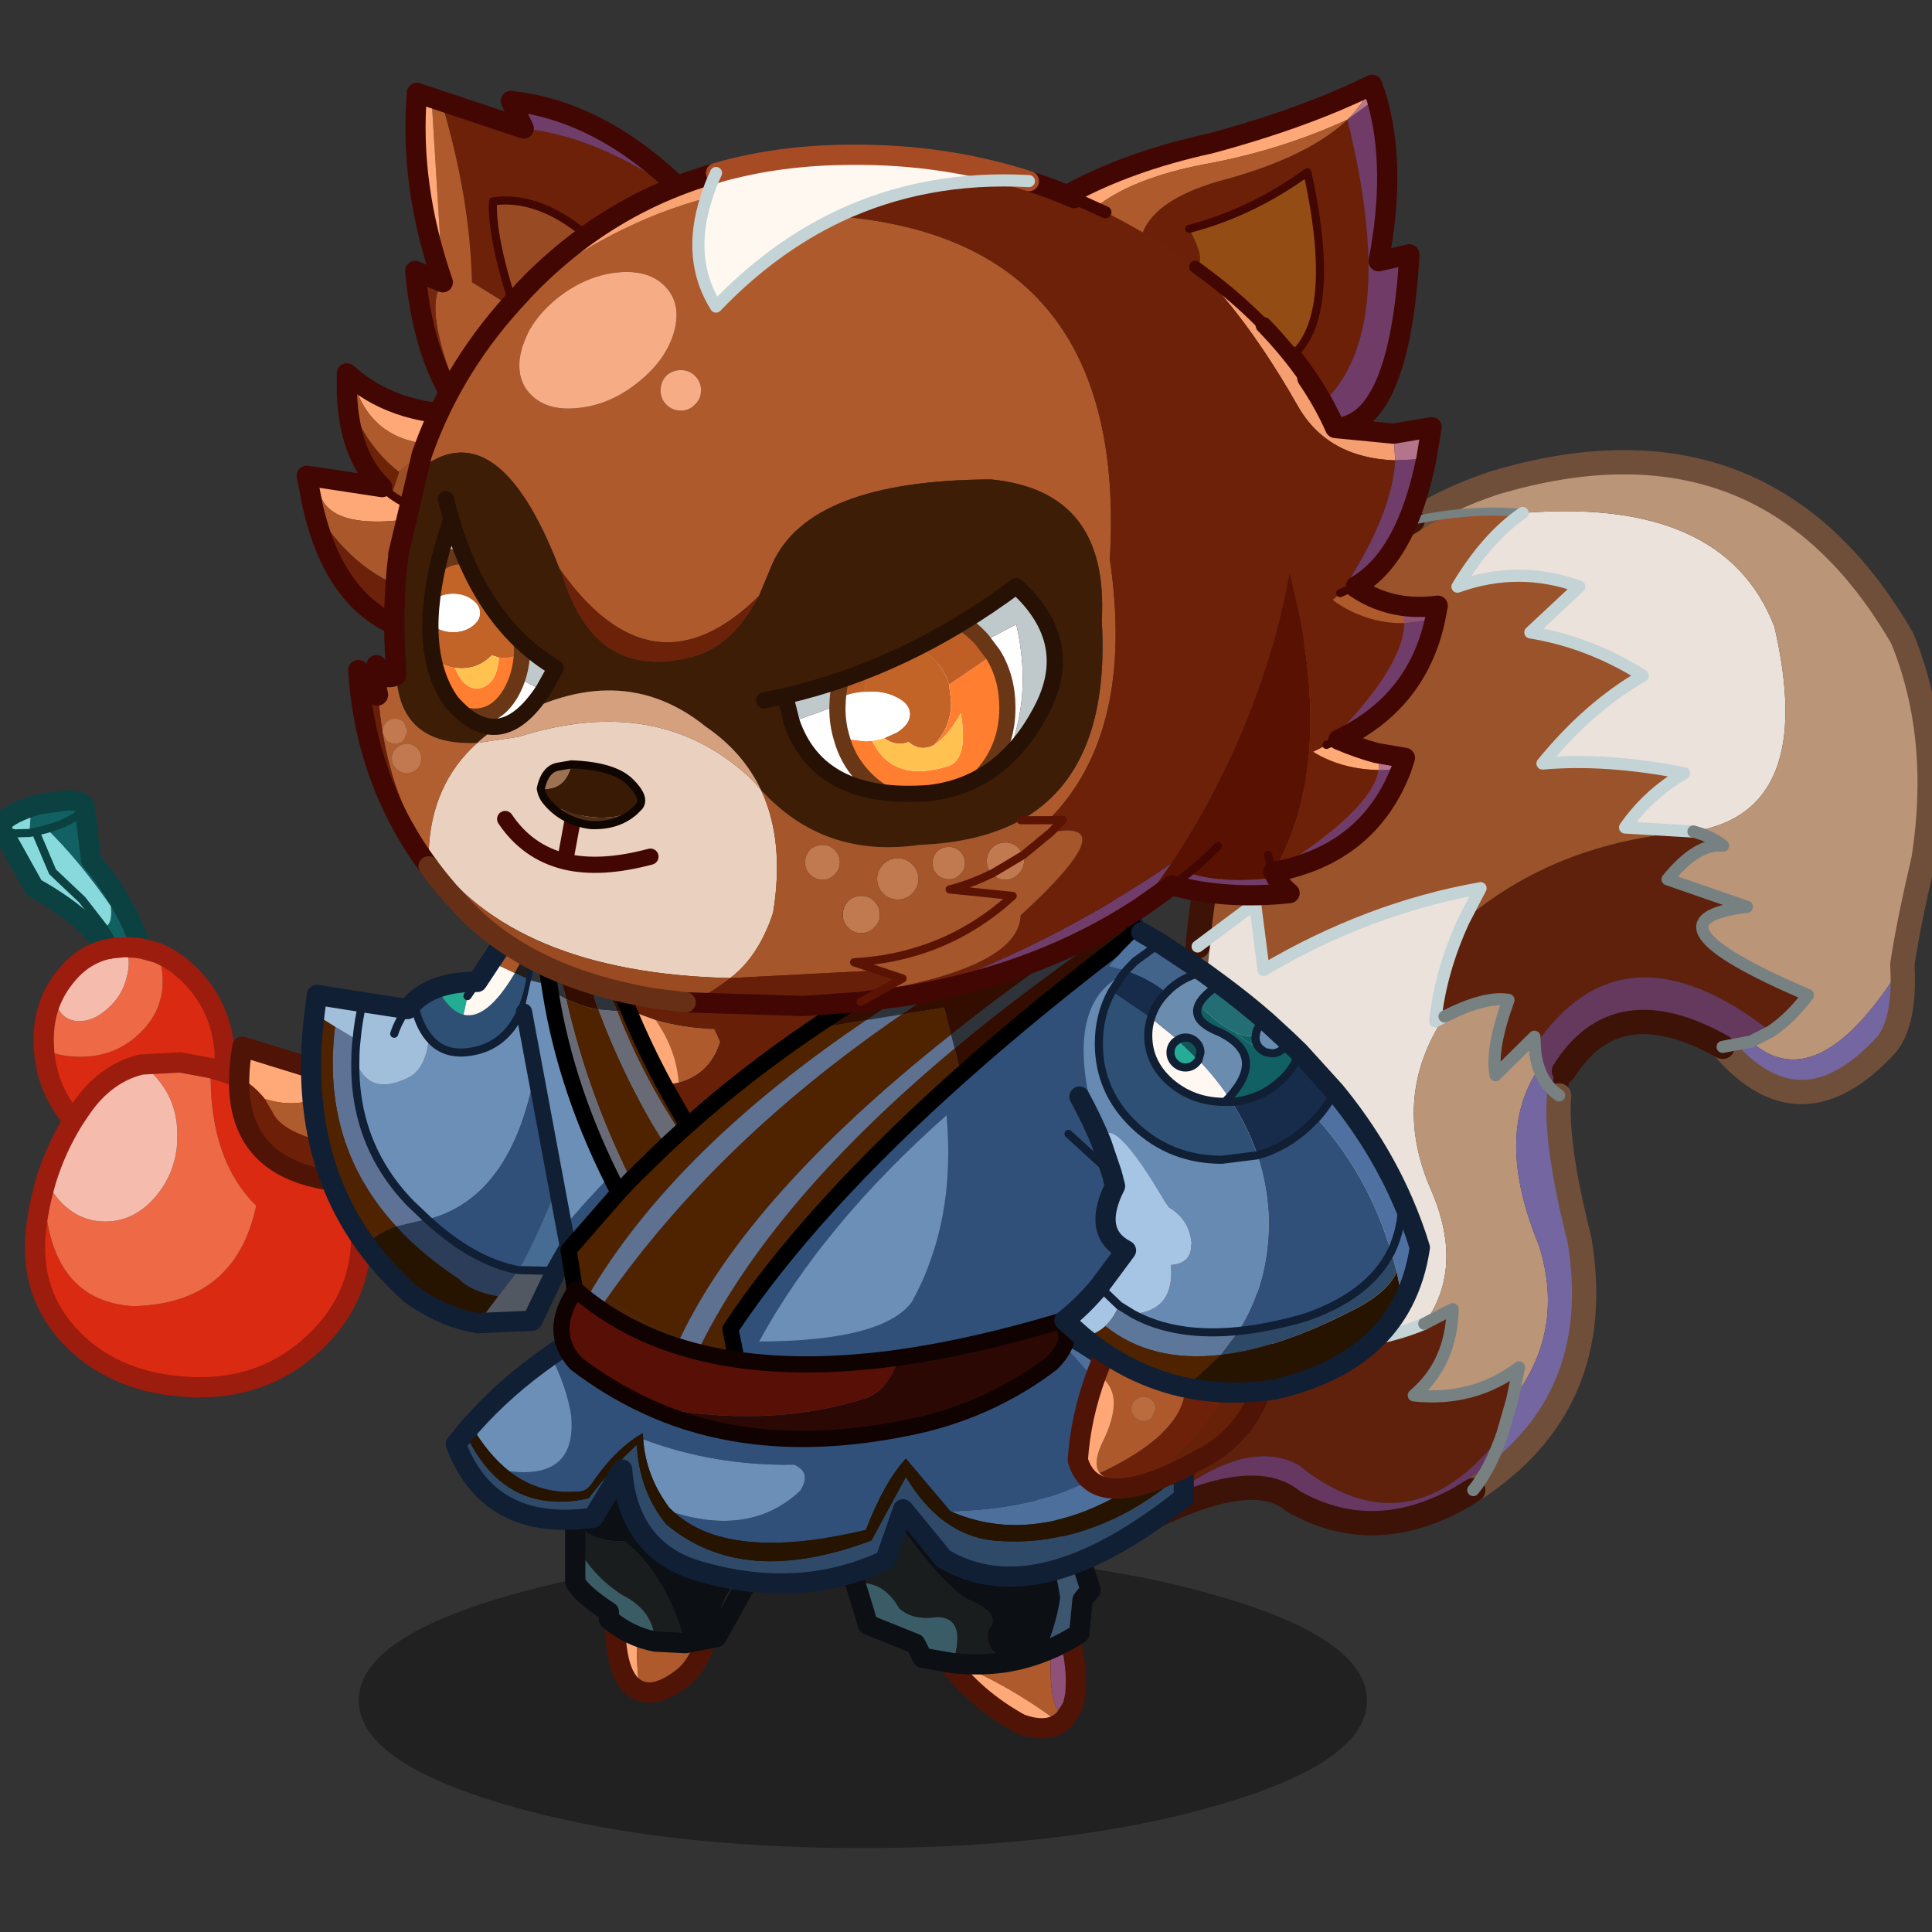 <svg xmlns:ffdec="https://www.free-decompiler.com/flash" xmlns:xlink="http://www.w3.org/1999/xlink" ffdec:objectType="frame" height="90" width="90" xmlns="http://www.w3.org/2000/svg"><rect width="100%" height="100%" fill="#333333" stroke="none"/><use ffdec:characterId="14" height="147" transform="matrix(.562 0 0 .562 -3.522 3.472)" width="181.1" xlink:href="#a"/><use ffdec:characterId="15" height="71.6" transform="scale(1.48 1.257)" width="60.8" xlink:href="#b"/><defs><g id="a" transform="translate(6.35 .85)"><use ffdec:characterId="1" height="36.45" transform="translate(29.65 121.7) scale(.671)" width="124.55" xlink:href="#c"/><use ffdec:characterId="2" height="134.3" transform="translate(81.373 30.293) scale(.671)" width="118.5" xlink:href="#d"/><use ffdec:characterId="3" height="75.05" transform="translate(-.89 58.46) scale(.671)" width="92.8" xlink:href="#e"/><use ffdec:characterId="4" height="54" transform="translate(61.998 100.835) scale(.671)" width="43.45" xlink:href="#f"/><use ffdec:characterId="5" height="46.75" transform="translate(46.76 102.736) scale(.671)" width="27.2" xlink:href="#g"/><use ffdec:characterId="6" height="45.9" transform="translate(36.86 94.253) scale(.671)" width="92.5" xlink:href="#h"/><use ffdec:characterId="7" height="68.1" transform="translate(42.679 67.229) scale(.671)" width="81.4" xlink:href="#i"/><use ffdec:characterId="8" height="71.25" transform="translate(87.31 69.41) scale(.671)" width="46.4" xlink:href="#j"/><use ffdec:characterId="9" height="116.4" transform="translate(24.51 -.84) scale(.671)" width="142.2" xlink:href="#k"/><use ffdec:characterId="10" height="33.95" transform="translate(35.576 35.995) scale(.671)" width="77.15" xlink:href="#l"/><clipPath id="m" transform="translate(34.2 34.35) scale(.671)"><path d="M46.7 27.5q14.6-5 27.75-12.05 2.05 9-1.2 16.45-3.95 3.75-9.55 4.4-13.65 1.05-17-8.8M3.5 6.2Q8 20.55 16 23.6 10.6 31.9 4.65 25 .15 18.6 3.5 6.2" fill="#fefefe" fill-rule="evenodd"/><path d="m46.7 27.5-.8-3.2q14.95-3.45 28.55-13.55 7.65 6.95 3 15.5-1.8 3.4-4.2 5.65 3.25-7.45 1.2-16.45Q61.3 22.5 46.7 27.5M3.5 6.2l1.15-3.75q3.8 12.95 12.9 18.4l-1.5 2.7-.05.05Q8 20.55 3.5 6.2" fill="#bfc9cb" fill-rule="evenodd"/></clipPath><g clip-path="url(#m)"><use ffdec:characterId="11" height="32.5" transform="translate(33.529 38.412) scale(.671)" width="75.35" xlink:href="#n"/></g><use ffdec:characterId="12" height="38.4" transform="translate(34.905 33.679) scale(.671)" width="79.15" xlink:href="#o"/></g><g id="d"><path d="M4.85 99.4q6.4-12.3 9-39.6l7.1-5.3L22 62.7q12.95-7.65 26.8-10.1l-2.1 4.05q-2.85 6.2-3.5 12.4l1.15-.6q-6.75 10.2-1.5 21.8 3.9 9.4-1 16.15-8.2 3.45-18.3 1.95l2.7-7.7-13.3 3.15 2.4-9-10.5 4.6M54 6.25q24.9-2 31.1 14.05 5.3 22.85-10 25.3h-.05l-8.4-.5q2.8-4.05 7.3-6.7-9.65-1.9-17.5-1.2 5.7-7 12.4-10.85Q62.3 22.2 54.95 21L61 15.35q-7.5-2.7-15.05 0 3.65-6.1 8.05-9.1" fill="#ebe2db" fill-rule="evenodd" transform="translate(12.7 1.5)"/><path d="m13.85 59.8.1-1.15q4-37.75 26.45-51.45 7.15-1.55 13.6-.95-4.4 3-8.05 9.1 7.55-2.7 15.05 0L54.95 21q7.35 1.2 13.9 5.35-6.7 3.85-12.4 10.85 7.85-.7 17.5 1.2-4.5 2.65-7.3 6.7l8.4.5q-16.9 1.25-28.35 11.05l2.1-4.05Q34.95 55.05 22 62.7l-1.05-8.2-7.1 5.3" fill="#9b532b" fill-rule="evenodd" transform="translate(12.7 1.5)"/><path d="m6.4 131.3-17.6-15.45Q2.65 103.65 4.85 99.4l10.5-4.6-2.4 9 13.3-3.15-2.7 7.7q10.1 1.5 18.3-1.95l3.5-1.8q-.15 6.7-4.8 10.65 7.35.8 13-3.45l-.85 4.05-1.2 4.15q-11.5 14.9-25.2 3.85-7.5-4.1-19.9 7.45m68.7-85.7q2.25.6 3.65 1.75-3.2-.35-6.85 4.15l9.8 3.4q-14 1.7 7.55 10.9-2.2 2.9-4.6 4.5-18.3-14.2-29.15 1.8l-.05-1.15-4.8 4.75q-.6-3.25 1.6-9.3-2.85-.5-7.9 2.05l-1.15.6q.65-6.2 3.5-12.4 11.45-9.8 28.35-11.05h.05" fill="#5f210c" fill-rule="evenodd" transform="translate(12.7 1.5)"/><path d="M40.4 7.2q4.65-2.85 10.05-4.65Q84-7.5 100.9 21.75q4.95 12.1 2.65 27.1-2 8.65-2.65 13.2-10.4 16.8-18.7 9.5l2.45-1.25q2.4-1.6 4.6-4.5-21.55-9.2-7.55-10.9l-9.8-3.4q3.65-4.5 6.85-4.15-1.4-1.15-3.65-1.75 15.3-2.45 10-25.3Q78.9 4.25 54 6.25q-6.45-.6-13.6.95m3.95 61.25q5.05-2.55 7.9-2.05-2.2 6.05-1.6 9.3l4.8-4.75.05 1.15q.05 1.5.5 2.75-5.6 8.3 0 21.85 3.35 10.55-3.3 19.15l.85-4.05q-5.65 4.25-13 3.45 4.65-3.95 4.8-10.65l-3.5 1.8q4.9-6.75 1-16.15-5.25-11.6 1.5-21.8" fill="#ba9578" fill-rule="evenodd" transform="translate(12.7 1.5)"/><path d="M100.9 62.05q.4 6.75-1.85 9.75-10.65 11.75-20.35.4l3.5-.65q8.3 7.3 18.7-9.5M58.5 78.2Q58 84.05 61 95.95q3.45 20.3-13.1 31 2.05-2.5 3.6-6.95l1.2-4.15q6.65-8.6 3.3-19.15-5.6-13.55 0-21.85.75 2.15 2.5 3.35" fill="#7466a1" fill-rule="evenodd" transform="translate(12.7 1.5)"/><path d="M78.7 72.2q-13.1-7.4-19.6 3-.45 1.2-.6 3-1.75-1.2-2.5-3.35-.45-1.25-.5-2.75 10.85-16 29.15-1.8l-2.45 1.25-3.5.65" fill="#65395d" fill-rule="evenodd" transform="translate(12.7 1.5)"/><path d="m47.9 126.95-1.65 1q-10.8 6-20.65.35-5.15-4.4-19.2 3 12.4-11.55 19.9-7.45Q40 134.9 51.5 120q-1.55 4.45-3.6 6.95" fill="#663761" fill-rule="evenodd" transform="translate(12.7 1.5)"/><path d="M71.8 76.7q-.45 1.2-.6 3" fill="none" stroke="#3d1207" stroke-linecap="round" stroke-linejoin="round" stroke-width="2"/><path d="M53.1 8.7q4.65-2.85 10.05-4.65Q96.7-6 113.6 23.25q4.95 12.1 2.65 27.1-2 8.65-2.65 13.2.4 6.75-1.85 9.75-10.65 11.75-20.35.4m-20.2 6q-.5 5.85 2.5 17.75 3.45 20.3-13.1 31M17.55 100.9q6.4-12.3 9-39.6" fill="none" stroke="#704f3a" stroke-linecap="round" stroke-linejoin="round" stroke-width="3"/><path d="M91.4 73.7q-13.1-7.4-19.6 3m-11.2 51.75-1.65 1q-10.8 6-20.65.35-5.15-4.4-19.2 3L1.5 117.35q13.85-12.2 16.05-16.45m9-39.6.1-1.15q4-37.75 26.45-51.45" fill="none" stroke="#3d1207" stroke-linecap="round" stroke-linejoin="round" stroke-width="3"/><path d="M40.4 7.2q7.15-1.55 13.6-.95" fill="none" stroke="#778182" stroke-linecap="round" stroke-linejoin="round" transform="translate(12.7 1.5)"/><path d="M66.7 7.75q-4.4 3-8.05 9.1 7.55-2.7 15.05 0l-6.05 5.65q7.35 1.2 13.9 5.35-6.7 3.85-12.4 10.85 7.85-.7 17.5 1.2-4.5 2.65-7.3 6.7l8.4.5h.05M26.55 61.3l7.1-5.3 1.05 8.2q12.95-7.65 26.8-10.1l-2.1 4.05q-2.85 6.2-3.5 12.4l1.15-.6m-39.5 30.95 10.5-4.6-2.4 9 13.3-3.15-2.7 7.7q10.1 1.5 18.3-1.95" fill="none" stroke="#c4d3d6" stroke-linecap="round" stroke-linejoin="round" stroke-width="1.5"/><path d="M87.8 47.1q2.25.6 3.65 1.75-3.2-.35-6.85 4.15l9.8 3.4q-14 1.7 7.55 10.9-2.2 2.9-4.6 4.5l-2.45 1.25-3.5.65m-34.35-3.75q5.05-2.55 7.9-2.05-2.2 6.05-1.6 9.3l4.8-4.75.05 1.15q.05 1.5.5 2.75.75 2.15 2.5 3.35m-16.65 28.2 3.5-1.8q-.15 6.7-4.8 10.65 7.35.8 13-3.45l-.85 4.05-1.2 4.15q-1.55 4.45-3.6 6.95" fill="none" stroke="#778182" stroke-linecap="round" stroke-linejoin="round" stroke-width="1.5"/></g><g id="e"><path d="M19.35 18.85q2.35.95 4.35 3.05 3.55 3.75 4 9.05v2.65q4.8 1.6 9.3 5 7 5.3 7.55 13.9.5 8.6-5.75 14.5t-15.3 5.5q-9.05-.4-14.5-5.85Q3.5 61.15 4.4 53q.3-2.65 1-5.15.35 13.9 10.9 14.65 12.7-.2 15.3-12.4-4.4-4.35-5.35-11.65-.35-2.5-.25-5.35l-3.75-.7-4.8.25q-4.5 1.05-7.55 5.55L9 39.55q-1.55-1.8-2.45-3.9-.95-2.2-1.15-4.7v-.15q2 .9 4.45.9 4.25 0 7.2-2.75 3-2.75 3-6.6 0-1.9-.7-3.5M27.7 33.6l-1.7-.5 1.7.5" fill="#da2a12" fill-rule="evenodd" transform="translate(1.25 1.25)"/><path d="m17.35 18.3 2 .55q.7 1.6.7 3.5 0 3.85-3 6.6-2.95 2.75-7.2 2.75-2.45 0-4.45-.9Q5.1 27 6.6 24q.1.95.5 1.7.85 1.6 2.65 1.6 1.8 0 3.55-1.6 1.75-1.55 2.3-3.8.6-2.15-.2-3.75h.1l1.4.1.45.05M5.4 47.85l.25-.9q.5 1.1 1.3 2.1 2.45 3 6 3t6.15-3q2.3-2.65 2.7-6.2l.05-1.05q.15-4.25-2.35-7.25-.95-1.2-2.05-1.9l4.8-.25 3.75.7q-.1 2.85.25 5.35.95 7.3 5.35 11.65Q29 62.3 16.3 62.5 5.75 61.75 5.4 47.85" fill="#ee6946" fill-rule="evenodd" transform="translate(1.25 1.25)"/><path d="M5.65 46.95q1.2-3.9 3.35-7.4l.9-1.35q3.05-4.5 7.55-5.55 1.1.7 2.05 1.9 2.5 3 2.35 7.25l-.05 1.05q-.4 3.55-2.7 6.2-2.6 3-6.15 3-3.55 0-6-3-.8-1-1.3-2.1M6.6 24q.55-1.1 1.35-2.1 2.25-2.9 5.5-3.55l.85-.1 1.1-.1q.8 1.6.2 3.75-.55 2.25-2.3 3.8-1.75 1.6-3.55 1.6-1.8 0-2.65-1.6-.4-.75-.5-1.7" fill="#f5bbad" fill-rule="evenodd" transform="translate(1.25 1.25)"/><path d="m3.8.8 1-.3L8.5 0q1.7.1 1.85.7l.05.1q0 .6-1.3 1.35-1.35.85-3.35 1.4l-.15.05-1.25.3-.75.15L3.8.8m9.65 17.55-2.6-2.8q.25-1.15-.75-3.25l2.6 3.35 1.6 2.6-1.6-2.6q1.2-.05.95-2.55l3.25 5.15-1.4-.1h-.1l-1.1.1-.85.1" fill="#116162" fill-rule="evenodd" transform="translate(1.25 1.25)"/><path d="m10.4.8.8 6.6q4.5 5.45 6.15 10.9l-.45-.05-3.25-5.15q-3.8-5.5-7.9-9.55 2-.55 3.35-1.4Q10.4 1.4 10.4.8" fill="#116064" fill-rule="evenodd" transform="translate(1.25 1.25)"/><path d="M10.85 15.55q-2.8-2.6-6.7-4.75l-3.9-7L0 3.45q-.15-.6 1.2-1.5Q2.3 1.3 3.8.8l-.2 3.25.75-.15 2.1 4.95 3.65 3.45-3.65-3.45-2.1-4.95 1.25-.3.15-.05q4.1 4.05 7.9 9.55.25 2.5-.95 2.55l-2.6-3.35q1 2.1.75 3.25M.25 3.8l1.55.3 1.8-.05-1.8.05-1.55-.3" fill="#88d9dc" fill-rule="evenodd" transform="translate(1.25 1.25)"/><path d="M10.1 12.3 6.45 8.85 4.35 3.9l-.75.15-1.8.05-1.55-.3M10.4.8q0 .6-1.3 1.35-1.35.85-3.35 1.4l-.15.05-1.25.3m8.35 11.75 1.6 2.6m-4.2-5.95 2.6 3.35" fill="none" stroke="#0c4141" stroke-linecap="round" stroke-linejoin="round" transform="translate(1.25 1.25)"/><path d="M12.1 16.8q-2.8-2.6-6.7-4.75l-3.9-7-.25-.35q-.15-.6 1.2-1.5 1.1-.65 2.6-1.15l1-.3 3.7-.5q1.7.1 1.85.7l.05.1.8 6.6q4.5 5.45 6.15 10.9m-3.9.05-2.6-2.8" fill="none" stroke="#0c4141" stroke-linecap="round" stroke-linejoin="round" stroke-width="2.5"/><path d="m18.6 19.55 2 .55q2.35.95 4.35 3.05 3.55 3.75 4 9.05v2.65q4.8 1.6 9.3 5 7 5.3 7.55 13.9.5 8.6-5.75 14.5t-15.3 5.5q-9.05-.4-14.5-5.85-5.5-5.5-4.6-13.65.3-2.65 1-5.15l.25-.9q1.2-3.9 3.35-7.4Q8.7 39 7.8 36.9q-.95-2.2-1.15-4.7v-.15q-.3-3.8 1.2-6.8.55-1.1 1.35-2.1 2.25-2.9 5.5-3.55l.85-.1 1.1-.1h.1l1.4.1.45.05m.1 14.35 4.8-.25 3.75.7 1.7.5m-18.7 5.95.9-1.35q3.05-4.5 7.55-5.55" fill="none" stroke="#9c1c0e" stroke-linecap="round" stroke-linejoin="round" stroke-width="2.5"/><path d="M29.5 34.2q.05-1.75.4-3.75l11.15 3.45.15 1.95q-4.05 2.5-8.55 1.05-1.2-1.55-3.15-2.7" fill="#ffa978" fill-rule="evenodd" transform="translate(1.25 1.25)"/><path d="M32.65 36.9q4.5 1.45 8.55-1.05l.35 6.7q-6.65-1.3-7.9-3.95l-1-1.7" fill="#ae5c2d" fill-rule="evenodd" transform="translate(1.25 1.25)"/><path d="M29.5 34.2q1.95 1.15 3.15 2.7l1 1.7q1.25 2.65 7.9 3.95l.25 4.55q-12.65-1.35-12.3-12.9" fill="#6d1f08" fill-rule="evenodd" transform="translate(1.25 1.25)"/><path d="m42.45 37.1-.15-1.95-11.15-3.45q-.35 2-.4 3.75-.35 11.55 12.3 12.9l-.25-4.55-.35-6.7z" fill="none" stroke="#4f1406" stroke-linecap="round" stroke-linejoin="round" stroke-width="2.5"/><path d="m71.25 14.05 1.75 1.4q-7.1 7.6-6.95 18.1-2.9 15.6-13.3 18.25l-.05-.05-2.05-1.95q-7.05-7.3-6.8-17.7 1.6 4.55 6.4 2.25 2.3-1 2.7-5Q55.1 32 59.3 30.8q4.85-1.5 6.15-8.6l5.8-8.15" fill="#6c8fb7" fill-rule="evenodd" transform="translate(1.25 1.25)"/><path d="m38.8 26.4.3-2.35 5.65.9 5.55.85.75-.85q.6 2.85 1.9 4.4-.4 4-2.7 5-4.8 2.3-6.4-2.25 0-1.25.15-2.5.2-2.25.75-4.65-.55 2.4-.75 4.65L41.35 28l-2.55-1.6m9.85 2.45q.6-1.8 1.65-3.05-1.05 1.25-1.65 3.05" fill="#a1bfdb" fill-rule="evenodd" transform="translate(1.25 1.25)"/><path d="m73 15.45 2.45.35 4.15-.2Q69.75 48.15 64 58.05q-5.5-1-11.25-6.25 10.4-2.65 13.3-18.25-.15-10.5 6.95-18.1" fill="#305079" fill-rule="evenodd" transform="translate(1.25 1.25)"/><path d="m79.6 15.6 10.7 4.35-21.65 38.2-4.65-.1q5.75-9.9 15.6-42.45" fill="#466c93" fill-rule="evenodd" transform="translate(1.25 1.25)"/><path d="m52.7 51.75.05.05Q58.5 57.05 64 58.05l-2.5 3.25q-3.4-.6-4.85-2.15-4.55-3-7.75-6.5l3.8-.9" fill="#2c3d59" fill-rule="evenodd" transform="translate(1.25 1.25)"/><path d="M43.85 32.1q-.25 10.4 6.8 17.7l2.05 1.95-3.8.9Q39.55 42.5 41.35 28L44 29.6q-.15 1.25-.15 2.5" fill="#5e7295" fill-rule="evenodd" transform="translate(1.25 1.25)"/><path d="M45.2 55q-8.5-11.65-6.4-28.6l2.55 1.6q-1.8 14.5 7.55 24.65-2.5.9-3.7 2.35" fill="#4f2300" fill-rule="evenodd" transform="translate(1.25 1.25)"/><path d="M59 64.6q-4.35-.7-8.4-3.65-3.1-2.8-5.4-5.95 1.2-1.45 3.7-2.35 3.2 3.5 7.75 6.5 1.45 1.55 4.85 2.15L59 64.6" fill="#261400" fill-rule="evenodd" transform="translate(1.25 1.25)"/><path d="M51.05 24.95q1.2-1.15 2.85-1.75 1.55 2.85 3.3 3.3 2.9.7 6.35-5.15l1.9.85q-1.3 7.1-6.15 8.6-4.2 1.2-6.35-1.45-1.3-1.55-1.9-4.4" fill="#2e5075" fill-rule="evenodd" transform="translate(1.25 1.25)"/><path d="m60.55 19.95 3 1.4Q60.1 27.2 57.2 26.5l.5-2.3 1.2-1.75 1.65-2.5" fill="#fff9f1" fill-rule="evenodd" transform="translate(1.25 1.25)"/><path d="M53.9 23.2q2.1-.8 5-.75l-1.2 1.75-.5 2.3q-1.75-.45-3.3-3.3" fill="#23ab93" fill-rule="evenodd" transform="translate(1.25 1.25)"/><path d="m60.55 19.95 3.7-5.5 1.2 3.35-1.9 3.55-3-1.4" fill="#a95728" fill-rule="evenodd" transform="translate(1.25 1.25)"/><path d="m63.55 21.35 1.9-3.55.35 1.1 5.45-4.85-5.8 8.15-1.9-.85m2.25-2.45-.35 3.3.35-3.3" fill="#211d1a" fill-rule="evenodd" transform="translate(1.25 1.25)"/><path d="M68.65 58.15 65.7 64.3l-6.7.3 2.5-3.3 2.5-3.25 4.65.1" fill="#515862" fill-rule="evenodd" transform="translate(1.25 1.25)"/><path d="m65.45 22.2.35-3.3m-.35 3.3q-1.3 7.1-6.15 8.6-4.2 1.2-6.35-1.45-1.3-1.55-1.9-4.4m-7.2 7.15q-.25 10.4 6.8 17.7l2.05 1.95.05.05Q58.5 57.05 64 58.05l4.65.1M57.7 24.2l1.2-1.75M44 29.6q-.15 1.25-.15 2.5m.9-7.15q-.55 2.4-.75 4.65m6.3-3.8q-1.05 1.25-1.65 3.05" fill="none" stroke="#101f34" stroke-linecap="round" stroke-linejoin="round" transform="translate(1.25 1.25)"/><path d="m66.7 19.05-1.2-3.35-3.7 5.5-1.65 2.5q-2.9-.05-5 .75-1.65.6-2.85 1.75l-.75.85L46 26.2l-5.65-.9-.3 2.35q-2.1 16.95 6.4 28.6 2.3 3.15 5.4 5.95 4.05 2.95 8.4 3.65l6.7-.3 2.95-6.15 21.65-38.2-10.7-4.35-4.15.2-2.45-.35-1.75-1.4-5.45 4.85-.35-1.1z" fill="none" stroke="#101f34" stroke-linecap="round" stroke-linejoin="round" stroke-width="2.5"/></g><g id="f"><path d="m13.2 19.75-.9-1.3 14.1-2q-.9 9.05 1.5 10.7l-.6.5q-6.8-5.1-14.1-7.9" fill="#ae5a2c" fill-rule="evenodd" transform="translate(11.1 24.45)"/><path d="M27.9 27.15q-2.4-1.65-1.5-10.7l2-.3q1.55 6.7.4 9.6l-.9 1.4" fill="#8f5178" fill-rule="evenodd" transform="translate(11.1 24.45)"/><path d="M13.2 19.75q7.3 2.8 14.1 7.9-1.8 1.25-4.9.1-5.7-3.15-9.2-8" fill="#ffa978" fill-rule="evenodd" transform="translate(11.1 24.45)"/><path d="m37.5 40.9-14.1 2 .9 1.3q3.5 4.85 9.2 8 3.1 1.15 4.9-.1l.6-.5.9-1.4q1.15-2.9-.4-9.6l-2 .3z" fill="none" stroke="#4f1406" stroke-linecap="round" stroke-linejoin="round" stroke-width="2.5"/><path d="M20.5 20.15q-2.65-1.9-1.95-4.1 1.7-1.95-2.75-3.75Q8.85 7.85-7.15-20.55l17.2-2.3q13.5 11.7 17.3 35-.5 3.45-1.95 6.65-2.35.95-4.9 1.35" fill="#0c0f14" fill-rule="evenodd" transform="translate(11.1 24.45)"/><path d="M10.05-22.85q2.05-.75 6.5.1 6.4 8.55 14.55 33.95l-1 1.25-.4 4.15q-2.1 1.35-4.3 2.2 1.45-3.2 1.95-6.65-3.8-23.3-17.3-35" fill="#3c566f" fill-rule="evenodd" transform="translate(11.1 24.45)"/><path d="M2.05 10.4q3.4-.45 5.4 3.05Q9.1 15 12.1 14.55q3.75 0 2 5.7l-3.75-.65-.9-1.75L3.6 15.5l-1.55-5.1" fill="#3a5c66" fill-rule="evenodd" transform="translate(11.1 24.45)"/><path d="m2.05 10.4-11.9-30.05q.75-1.2 2.7-.9 16 28.4 22.95 32.85 4.45 1.8 2.75 3.75-.7 2.2 1.95 4.1-3.1.45-6.4.1 1.75-5.7-2-5.7-3 .45-4.65-1.1-2-3.5-5.4-3.05" fill="#191d1e" fill-rule="evenodd" transform="translate(11.1 24.45)"/><path d="M3.95 3.9q-1.95-.3-2.7.9l11.9 30.05 1.55 5.1 5.85 2.35.9 1.75 3.75.65q3.3.35 6.4-.1 2.55-.4 4.9-1.35 2.2-.85 4.3-2.2l.4-4.15 1-1.25Q34.05 10.25 27.65 1.7q-4.45-.85-6.5-.1L3.95 3.9z" fill="none" stroke="#0c0f14" stroke-linecap="round" stroke-linejoin="round" stroke-width="2.5"/></g><g id="g"><path d="m8 28.15-.5-.25q-2.7-1.6-2.55-9.05l2.75.5q-.3 4.95.3 8.8" fill="#ffa978" fill-rule="evenodd" transform="translate(1.25 17.15)"/><path d="m7.7 19.35 8.6 1.55q-.85 4.15-3.4 5.9Q10 28.9 8 28.15q-.6-3.85-.3-8.8" fill="#ae5a2c" fill-rule="evenodd" transform="translate(1.25 17.15)"/><path d="m9.25 45.3-.5-.25Q6.05 43.45 6.2 36l2.75.5 8.6 1.55q-.85 4.15-3.4 5.9-2.9 2.1-4.9 1.35z" fill="none" stroke="#4f1406" stroke-linecap="round" stroke-linejoin="round" stroke-width="2.5"/><path d="M0 7.15V.6q7.05-22.2 19-14.5 8.3 6.25 4.55 24.45L21.9 13.5q-4.3 1.9-4.45 8l-3.85.75q-2.3-8.45-7.55-12.6-4.3.15-6.05-2.5" fill="#0c0f14" fill-rule="evenodd" transform="translate(1.25 17.15)"/><path d="M0 7.15q1.75 2.65 6.05 2.5 5.25 4.15 7.55 12.6l-3.75-.2q-.15-3.8-4.05-5.75Q1.95 13.8 0 9.9V7.15" fill="#191d1e" fill-rule="evenodd" transform="translate(1.25 17.15)"/><path d="M9.85 22.05q-3.1-.6-5.7-2.75v-.9Q.6 16.05 0 14.65V9.9q1.95 3.9 5.8 6.4 3.9 1.95 4.05 5.75" fill="#3a5c65" fill-rule="evenodd" transform="translate(1.25 17.15)"/><path d="M17.45 21.5q.15-6.1 4.45-8l-4.45 8" fill="#292420" fill-rule="evenodd" transform="translate(1.25 17.15)"/><path d="m23.15 30.65 1.65-2.95q3.75-18.2-4.55-24.45-11.95-7.7-19 14.5V31.8q.6 1.4 4.15 3.75v.9Q8 38.6 11.1 39.2l3.75.2 3.85-.75 4.45-8z" fill="none" stroke="#0c0f14" stroke-linecap="round" stroke-linejoin="round" stroke-width="2.5"/></g><g id="h"><path d="M11.7 3.1Q33.1-12 43.4-12.15q10.3-.15 25.25 8.05 11.1 9.3 15.4 18.3-7.4 7.75-22.95 8.15l-5.5-6.5q-2.65 2.85-4.95 8.8-16.75 4-23.6-2.1 9.55 2.9 15.5-2.75 1.45-2.25-.75-3.2-9.9.15-18.65-3.15l-.05-.75q-3.35 1.9-6.25 6.15-.7 1.05-1.6 1.05-4.85.45-8.65-2.5 8.4 1.05 7.65-6.95-.6-3.6-2.55-7.35" fill="#305079" fill-rule="evenodd" transform="translate(1.25 13.4)"/><path d="M11.7 3.1q1.95 3.75 2.55 7.35.75 8-7.65 6.95-2.6-2.05-4.7-5.65Q6.1 7 11.7 3.1m11.45 10.35q8.75 3.3 18.65 3.15 2.2.95.75 3.2-5.95 5.65-15.5 2.75l-.65-.6q-2.95-3.95-3.25-8.5" fill="#6c8fb7" fill-rule="evenodd" transform="translate(1.25 13.4)"/><path d="M61.1 22.35q15.55-.4 22.95-8.15-4.3-9-15.4-18.3 4.9 3 6.05 4.1Q87 6.6 89.4 15.15q-15.5 12.8-28.3 7.2" fill="#4d6f9c" fill-rule="evenodd" transform="translate(1.25 13.4)"/><path d="m89.9 17.55.05 3.1q-18.1 14.45-29.7 7.55l-5-6.1-2.2 6.3Q42.7 33.25 30.6 29.9q-9.3-2.4-10.05-12.7l-3.6 5.95Q4.1 24.95 0 14.05l1.15-1.4q4.8 10.4 15.25 8.1 3-3.95 5.95-6.6.35 5.8 3.65 9.8 9.5 8 25.35 2l4.25-7.85q4.25 7.1 10.7 7.85 12.6 1.15 23.6-8.4" fill="#2f4a68" fill-rule="evenodd" transform="translate(1.25 13.4)"/><path d="M6.6 17.4q3.8 2.95 8.65 2.5.9 0 1.6-1.05 2.9-4.25 6.25-6.15l.05.75q.3 4.55 3.25 8.5l.65.6q6.85 6.1 23.6 2.1 2.3-5.95 4.95-8.8l5.5 6.5q12.8 5.6 28.3-7.2l.5 2.4q-11 9.55-23.6 8.4-6.45-.75-10.7-7.85l-4.25 7.85q-15.85 6-25.35-2-3.3-4-3.65-9.8-2.95 2.65-5.95 6.6-10.45 2.3-15.25-8.1l.75-.9q2.1 3.6 4.7 5.65" fill="#261400" fill-rule="evenodd" transform="translate(1.25 13.4)"/><path d="M69.9 9.3Q54.95 1.1 44.65 1.25q-10.3.15-31.7 15.25-5.6 3.9-9.8 8.65l-.75.9-1.15 1.4q4.1 10.9 16.95 9.1l3.6-5.95q.75 10.3 10.05 12.7 12.1 3.35 22.45-1.5l2.2-6.3 5 6.1q11.6 6.9 29.7-7.55l-.05-3.1-.5-2.4Q88.25 20 75.95 13.4q-1.15-1.1-6.05-4.1z" fill="none" stroke="#101f34" stroke-linecap="round" stroke-linejoin="round" stroke-width="2.5"/></g><g id="i"><path d="m.85 9.45 1.9-8.5H55.6Q41.25 8.25 29.2 17.3L.85 9.45" fill="#2e3339" fill-rule="evenodd" transform="translate(1 1)"/><path d="M55.6.95h19.5q11.6 41.7-8.25 51.3-43.65 15.9-60-2.3l-1.9-10.1Q15.6 27.5 29.2 17.3 41.25 8.25 55.6.95M52.2 26.1Q36.9 39.65 29.05 54.05q15.1-.05 18.8-4.8 5.55-9.9 4.35-23.15" fill="#305079" fill-rule="evenodd" transform="translate(1 1)"/><path d="M4.95 39.85 0 13.3l.85-3.85L29.2 17.3Q15.6 27.5 4.95 39.85M52.2 26.1q1.2 13.25-4.35 23.15-3.7 4.75-18.8 4.8Q36.9 39.65 52.2 26.1" fill="#6c8fb7" fill-rule="evenodd" transform="translate(1 1)"/><path d="M76.1 1.95q11.6 41.7-8.25 51.3-43.65 15.9-60-2.3l-1.9-10.1L1 14.3" fill="none" stroke="#101f34" stroke-linecap="round" stroke-linejoin="round" stroke-width="2"/><path d="m73.6 1.1 1 .75q-12.2 8.3-21.4 16l-.45-1.7Q62 8.75 73.6 1.1M3.25 10.7Q2.6 6.8 2.4 2.9l1.15-.25q.6 4.6 1.65 9.1L3.25 10.7m2.5-8.5 2.1-.45q1.5 6.05 3.65 11.5l-2.3-.2Q7.3 7.85 5.75 2.2m61-2.1L69.8.05Q57.25 6.4 46.65 13.65l-4.35.7Q53.15 7 66.75.1" fill="#2e3339" fill-rule="evenodd" transform="translate(1 1)"/><path d="M73.6 1.1Q62 8.75 52.75 16.15l-.85-3.35-5.25.85Q57.25 6.4 69.8.05q2.3.15 3.8 1.05M53.2 17.85q9.2-7.7 21.4-16 .65.65 1.1 1.55Q63.65 12.5 54 21.1l-.8-3.25M3.55 2.65l2.2-.45Q7.3 7.85 9.2 13.05q-1.95-.35-4-1.3-1.05-4.5-1.65-9.1m4.3-.9 1.3-.3q1.3 5.65 3.8 11.7l-1.45.1Q9.35 7.8 7.85 1.75m57.8-1.5 1.1-.15Q53.15 7 42.3 14.35l-6.75 1.1Q47.1 7.6 60.95 1.25l4.7-1" fill="#330d00" fill-rule="evenodd" transform="translate(1 1)"/><path d="m6.75 50.45-1.25-7.7 6.2-7.1 1.5-1.6 4.3-4.2-4.3 4.2q-5.35-10.65-8-22.3 2.05.95 4 1.3 3.5 9.25 8.3 16.8l1.8-1.65.9-.8q7.1-6.35 15.35-11.95l6.75-1.1Q19.25 29.9 8.6 47.3l-1.85 3.15m10.6-28.05 2.85 5-.9.8q-4.6-6.8-7.8-14.95l1.45-.1q1.85 4.5 4.4 9.25m-7.1 26.3Q24 29.15 46.65 13.65l5.25-.85.85 3.35q-25.1 19.9-33.45 37.5-5.1-1.9-9.05-4.95" fill="#4f2300" fill-rule="evenodd" transform="translate(1 1)"/><path d="m52.75 16.15.45 1.7Q30.8 36.55 21.85 54.5l-1.5 3.2-2.55-.6 1.5-3.45q8.35-17.6 33.45-37.5M8.1 51.85l-1.35-1.4L8.6 47.3q10.65-17.4 33.7-32.95l4.35-.7Q24 29.15 10.25 48.7L8.1 51.85" fill="#5e7191" fill-rule="evenodd" transform="translate(1 1)"/><path d="M54 21.1Q35.35 37.7 25.5 52.5l1.2 6-6.35-.8 1.5-3.2Q30.8 36.55 53.2 17.85l.8 3.25m-36.2 36q-5.9-1.7-9.7-5.25l2.15-3.15q3.95 3.05 9.05 4.95l-1.5 3.45" fill="#4e2303" fill-rule="evenodd" transform="translate(1 1)"/><path d="m9.15 1.45 56.5-1.2-4.7 1Q47.1 7.6 35.55 15.45 27.3 21.05 20.2 27.4l-2.85-5 1.75-.35q3.85-1.05 5.1-5l-.7-1.6q-3.6-.05-7.25-1.1l-3.3-1.2q-2.5-6.05-3.8-11.7" fill="#671f07" fill-rule="evenodd" transform="translate(1 1)"/><path d="M16.25 14.35q3.65 1.05 7.25 1.1l.7 1.6q-1.25 3.95-5.1 5-.3-4.05-2.85-7.7" fill="#ae5a2c" fill-rule="evenodd" transform="translate(1 1)"/><path d="M16.25 14.35q2.55 3.65 2.85 7.7l-1.75.35q-2.55-4.75-4.4-9.25l3.3 1.2" fill="#ffa978" fill-rule="evenodd" transform="translate(1 1)"/><path d="M11.7 35.65Q5.2 23.2 3.25 10.7l1.95 1.05q2.65 11.65 8 22.3l-1.5 1.6m-.2-22.4q3.2 8.15 7.8 14.95l-1.8 1.65q-4.8-7.55-8.3-16.8l2.3.2" fill="#686a76" fill-rule="evenodd" transform="translate(1 1)"/><path d="m75.6 2.85-1-.75q-1.5-.9-3.8-1.05l-3.05.05-1.1.15-4.7 1Q48.1 8.6 36.55 16.45 28.3 22.05 21.2 28.4l-2.85-5q-2.55-4.75-4.4-9.25-2.5-6.05-3.8-11.7l56.5-1.2m8.95 1.6q.65.65 1.1 1.55Q64.65 13.5 55 22.1 36.35 38.7 26.5 53.5l1.2 6-6.35-.8-2.55-.6q-5.9-1.7-9.7-5.25l-1.35-1.4-1.25-7.7 6.2-7.1Q6.2 24.2 4.25 11.7 3.6 7.8 3.4 3.9l1.15-.25 2.2-.45 2.1-.45 1.3-.3M20.3 29.2l.9-.8m-.9.8-1.8 1.65-4.3 4.2-1.5 1.6" fill="none" stroke="#000" stroke-linecap="round" stroke-linejoin="round" stroke-width="2"/><path d="M14.95 61.95Q30.05 65 42.4 61q2.8-1.2 3.9-4.95 9.2-1.3 19.9-4.5 2.05 2.1-1 5.2-7.05 5.35-15.75 7.5-19.8 4.6-34.5-2.3" fill="#2b0804" fill-rule="evenodd" transform="translate(1 1)"/><path d="M14.95 61.95q-4.5-2.1-8.55-5.2-3.55-3.9 0-9.1 13.75 12 39.9 8.4-1.1 3.75-3.9 4.95-12.35 4-27.45.95" fill="#580f06" fill-rule="evenodd" transform="translate(1 1)"/><path d="M47.3 57.05q-26.15 3.6-39.9-8.4-3.55 5.2 0 9.1 4.05 3.1 8.55 5.2 14.7 6.9 34.5 2.3 8.7-2.15 15.75-7.5 3.05-3.1 1-5.2-10.7 3.2-19.9 4.5z" fill="none" stroke="#100201" stroke-linecap="round" stroke-linejoin="round" stroke-width="2"/></g><g id="j"><path d="m21.9 53.1 3.2.7q-1.55 7.15-7.15 10.65L15 66.05l-3.8 1.35q7.45-6.75 10.7-14.3" fill="#672108" fill-rule="evenodd" transform="translate(1.25 1.25)"/><path d="M4.35 66.8Q19.6 59.6 12.8 51l9.1 2.1q-3.25 7.55-10.7 14.3l-3.05.2q-2.95.3-3.8-.8" fill="#6d2109" fill-rule="evenodd" transform="translate(1.25 1.25)"/><path d="M3.95 54.6q.95-2.55 2.25-5.1l6.6 1.5q6.8 8.6-8.45 15.8-.85-1.1.2-3.5 3.35-6.55-.6-8.7m4.8 5.3q.45.45 1.05.45.6 0 1.05-.45l.45-1.05q0-.6-.45-1.05-.45-.45-1.05-.45-.6 0-1.05.45-.45.45-.45 1.05 0 .6.45 1.05" fill="#ad592b" fill-rule="evenodd" transform="translate(1.25 1.25)"/><path d="M8.75 59.9q-.45-.45-.45-1.05 0-.6.45-1.05.45-.45 1.05-.45.6 0 1.05.45.45.45.45 1.05l-.45 1.05q-.45.45-1.05.45-.6 0-1.05-.45" fill="#ba6c3e" fill-rule="evenodd" transform="translate(1.25 1.25)"/><path d="M3.95 54.6q3.95 2.15.6 8.7-1.05 2.4-.2 3.5.85 1.1 3.8.8l3.05-.2 3.8-1.35Q3.6 71.8 1.65 65.2q.35-5.3 2.3-10.6" fill="#ffa777" fill-rule="evenodd" transform="translate(1.25 1.25)"/><path d="m14.05 52.25-6.6-1.5q-1.3 2.55-2.25 5.1-1.95 5.3-2.3 10.6 1.95 6.6 13.35.85l2.95-1.6q5.6-3.5 7.15-10.65l-3.2-.7-9.1-2.1z" fill="none" stroke="#4f1406" stroke-linecap="round" stroke-linejoin="round" stroke-width="2.5"/><path d="M33.4 19.65q5.25 6.4 8.35 13.5Q43 36 43.9 38.95q-.55 3.7-2.1 6.7l-.75-3.7-.7-2.5q-2.85-9.5-9.2-16.5 1.4-1.55 2.25-3.3m8.35 13.5q-.05 3.5-1.4 6.3 1.35-2.8 1.4-6.3" fill="#4f71a1" fill-rule="evenodd" transform="translate(1.25 1.25)"/><path d="m29 14.8 4.4 4.85q-.85 1.75-2.25 3.3l-.95.95q-2.8 2.65-6.35 3.65-1.15-3.45-3.2-6.6 3.35-.25 5.8-2.4l.4-.35q1.6-1.5 2.15-3.4M7.15 5.3l.45-.55q2.7.9 5 2.7-1.4 1.4-1.9 3.15L5.85 7.3l1.3-2" fill="#172c4b" fill-rule="evenodd" transform="translate(1.25 1.25)"/><path d="M19.2 6.4q3.05 2.25 5.8 4.65l-.85.45q-.45.5-.5 1.15-1 .45-2.55-.3-2.45-1.15-4.5-3.45.55-1.15 2.6-2.5" fill="#236e74" fill-rule="evenodd" transform="translate(1.25 1.25)"/><path d="M27.55 13.4 29 14.8q-.55 1.9-2.15 3.4l-.4.35q-2.45 2.15-5.8 2.4l-.35-.5q4.75-5.2-1.1-8.1-3.6-1.4-2.6-3.45 2.05 2.3 4.5 3.45 1.35 1.25 3.45 2.3l.05.05h.05l.15.1.8.15q.85 0 1.4-.6l.55-.95" fill="#116064" fill-rule="evenodd" transform="translate(1.25 1.25)"/><path d="m25 11.05 2.55 2.35-.55.95q-.55.6-1.4.6l-.8-.15-.15-.1h-.05l-.05-.05-.4-.3q-.55-.55-.55-1.4l.05-.3q.05-.65.5-1.15l.85-.45" fill="#698db1" fill-rule="evenodd" transform="translate(1.25 1.25)"/><path d="m23.65 12.65-.05.3q0 .85.55 1.4l.4.3q-2.1-1.05-3.45-2.3 1.55.75 2.55.3" fill="#106164" fill-rule="evenodd" transform="translate(1.25 1.25)"/><path d="m17.15 4.9 2.05 1.5q-2.05 1.35-2.6 2.5-1 2.05 2.6 3.45 5.85 2.9 1.1 8.1-1.6-2.4-3.75-4.65l.25-.95q0-.75-.55-1.3t-1.3-.55q-.55 0-.95.3l-3.3-2.7q.5-1.75 1.9-3.15l.5-.5q1.8-1.55 4.05-2.05m3.5 16.05h-.85l.5-.5.35.5" fill="#6a8caf" fill-rule="evenodd" transform="translate(1.25 1.25)"/><path d="m16.55 15.8-.3.35q-.55.55-1.3.55t-1.3-.55q-.55-.55-.55-1.3t.55-1.3l.35-.25 2.55 2.5" fill="#24ac96" fill-rule="evenodd" transform="translate(1.25 1.25)"/><path d="M14 13.3q.4-.3.95-.3.75 0 1.3.55t.55 1.3l-.25.95L14 13.3" fill="#11545a" fill-rule="evenodd" transform="translate(1.25 1.25)"/><path d="M19.8 20.95q-3.9 0-6.7-2.4-2.75-2.4-2.75-5.8 0-1.15.35-2.15l3.3 2.7-.35.25q-.55.55-.55 1.3t.55 1.3q.55.55 1.3.55t1.3-.55l.3-.35q2.15 2.25 3.75 4.65l-.5.5" fill="#fff8f2" fill-rule="evenodd" transform="translate(1.25 1.25)"/><path d="m11.8 1.35 5.35 3.55q-2.25.5-4.05 2.05l-.5.5q-2.3-1.8-5-2.7L8.7 3.6l3.1-2.25" fill="#42648a" fill-rule="evenodd" transform="translate(1.25 1.25)"/><path d="m9.5 0 2.3 1.35L8.7 3.6 7.6 4.75 5.5 4.2q1.7-2.1 4-4.2" fill="#4e739f" fill-rule="evenodd" transform="translate(1.25 1.25)"/><path d="m7.6 4.75-.45.55q-1.2.6-2.1 1.5-5.1 5.05-.5 19.1v.05q-1.15-2.8-2.7-5.65Q-1.1 12.4 5.5 4.2l2.1.55" fill="#324f77" fill-rule="evenodd" transform="translate(1.25 1.25)"/><path d="M4.55 25.9q-4.6-14.05.5-19.1.9-.9 2.1-1.5l-1.3 2q-1.6 2.9-1.6 6.45 0 5.95 4.45 10.15t10.75 4.2l4.4-.55q1.3 3.95 1.4 8.2-.05 7.75-3.7 13.5-7.8.8-13.1-2.1 5.2-.4 4.7-6.05 2.65-.2 2.5-2.7-.25-2.9-2.8-4.4-7.25-12.45-8.3-8.1" fill="#678ab2" fill-rule="evenodd" transform="translate(1.25 1.25)"/><path d="m5.85 7.3 4.85 3.3q-.35 1-.35 2.15 0 3.4 2.75 5.8 2.8 2.4 6.7 2.4h.85q2.05 3.15 3.2 6.6l-4.4.55q-6.3 0-10.75-4.2T4.25 13.75q0-3.55 1.6-6.45" fill="#2e5075" fill-rule="evenodd" transform="translate(1.25 1.25)"/><path d="m2.25 49.95-2.25-2q2.15-1.65 4.3-4.2l3.3-4.45q-4.25-2.2-1.35-7.95l-.4-1.55-1.3-3.85v-.05q1.05-4.35 8.3 8.1 2.55 1.5 2.8 4.4.15 2.5-2.5 2.7.5 5.65-4.7 6.05l-1.7-1.05-2.45-2.35 2.45 2.35q-.7 1.6-1.7 2.55-1.2 1.1-2.8 1.3" fill="#a6c5e4" fill-rule="evenodd" transform="translate(1.25 1.25)"/><path d="m6.75 46.1 1.7 1.05q5.3 2.9 13.1 2.1l-2.2 2.95q-8.6 1-14.3-3.55 1-.95 1.7-2.55" fill="#5d779a" fill-rule="evenodd" transform="translate(1.25 1.25)"/><path d="m19.35 52.2 2.2-2.95q3.8-.4 8.15-1.65 7.9-2.7 10.65-8.15l.7 2.5q-1.15 2.65-5.75 4.9-8.95 4.55-15.95 5.35" fill="#2e4967" fill-rule="evenodd" transform="translate(1.25 1.25)"/><path d="M23.85 27.55q3.55-1 6.35-3.65l.95-.95q6.35 7 9.2 16.5Q37.6 44.9 29.7 47.6q-4.35 1.25-8.15 1.65 3.65-5.75 3.7-13.5-.1-4.25-1.4-8.2" fill="#305079" fill-rule="evenodd" transform="translate(1.25 1.25)"/><path d="M41.8 45.65q-4.25 8.2-15.95 10.85Q15.3 58.05 6.6 53l9.15 2.5 3.6-3.3q7-.8 15.95-5.35 4.6-2.25 5.75-4.9l.75 3.7" fill="#261400" fill-rule="evenodd" transform="translate(1.25 1.25)"/><path d="M6.6 53q-2.25-1.3-4.35-3.05 1.6-.2 2.8-1.3 5.7 4.55 14.3 3.55l-3.6 3.3L6.6 53" fill="#4f2300" fill-rule="evenodd" transform="translate(1.25 1.25)"/><path d="M5.85 29.8.5 24.9M7.15 5.3l.45-.55L8.7 3.6l3.1-2.25M7.15 5.3l-1.3 2q-1.6 2.9-1.6 6.45 0 5.95 4.45 10.15t10.75 4.2l4.4-.55q3.55-1 6.35-3.65l.95-.95q1.4-1.55 2.25-3.3M10.7 10.6q.5-1.75 1.9-3.15l.5-.5q1.8-1.55 4.05-2.05m2.65 16.05q-3.9 0-6.7-2.4-2.75-2.4-2.75-5.8 0-1.15.35-2.15m3.3 2.7q.4-.3.95-.3.75 0 1.3.55t.55 1.3l-.25.95-.3.35q-.55.55-1.3.55t-1.3-.55q-.55-.55-.55-1.3t.55-1.3l.35-.25m6.3 7.15q4.75-5.2-1.1-8.1-3.6-1.4-2.6-3.45.55-1.15 2.6-2.5m1.45 14.55h-.85l.5-.5m.35.5q3.35-.25 5.8-2.4l.4-.35q1.6-1.5 2.15-3.4M6.75 46.1l1.7 1.05q5.3 2.9 13.1 2.1 3.8-.4 8.15-1.65 7.9-2.7 10.65-8.15 1.35-2.8 1.4-6.3m-35 12.95L4.3 43.75m20.25-29.1-.4-.3q-.55-.55-.55-1.4l.05-.3q.05-.65.5-1.15l.85-.45m-.2 3.75.8.15q.85 0 1.4-.6l.55-.95" fill="none" stroke="#101f34" stroke-linecap="round" stroke-linejoin="round" transform="translate(1.25 1.25)"/><path d="m10.75 1.25 2.3 1.35 5.35 3.55 2.05 1.5q3.05 2.25 5.8 4.65l2.55 2.35 1.45 1.4 4.4 4.85Q39.9 27.3 43 34.4q1.25 2.85 2.15 5.8-.55 3.7-2.1 6.7-4.25 8.2-15.95 10.85-10.55 1.55-19.25-3.5-2.25-1.3-4.35-3.05l-2.25-2q2.15-1.65 4.3-4.2l3.3-4.45Q4.6 38.35 7.5 32.6l-.4-1.55-1.3-3.85q-1.15-2.8-2.7-5.65" fill="none" stroke="#101f34" stroke-linecap="round" stroke-linejoin="round" stroke-width="2.5"/></g><g id="k"><path d="M5.6 36.2q5.8 4.85 15.3 4.55-1.25 1.6-2.4 3.55-10.4 1.1-12.9-8.1M1.4 48.5l7.9 1.2 1.15.95q1.7 1.25 3.95 1.95l-.1.8Q.95 55.7 1.4 48.5" fill="#fea877" fill-rule="evenodd" transform="translate(1.25 1.25)"/><path d="M4.95 38.1v-2.45l.65.55q2.5 9.2 12.9 8.1l-.85 1.5q-4.15-.3-6.25 2.05-4.55-3.55-6.45-9.75" fill="#ae5a2c" fill-rule="evenodd" transform="translate(1.25 1.25)"/><path d="M11.4 47.85q2.1-2.35 6.25-2.05-1.7 3.05-3.25 6.8-2.25-.7-3.95-1.95l.95-2.8" fill="#9c4f25" fill-rule="evenodd" transform="translate(1.25 1.25)"/><path d="M9.3 49.7q-4.05-3.85-4.35-11.6 1.9 6.2 6.45 9.75l-.95 2.8-1.15-.95" fill="#6d2308" fill-rule="evenodd" transform="translate(1.25 1.25)"/><path d="M.7 51.9 0 48.3l1.4.2q-.45 7.2 12.9 4.9l-1.25 9.15Q5.4 60.15.7 51.9" fill="#aa572b" fill-rule="evenodd" transform="translate(1.25 1.25)"/><path d="m13.05 62.55-.7 4.75Q3.5 64.4.7 51.9q4.7 8.25 12.35 10.65" fill="#6c210a" fill-rule="evenodd" transform="translate(1.25 1.25)"/><path d="M10.45 50.65q1.7 1.25 3.95 1.95m-5.1-2.9 1.15.95" fill="none" stroke="#420702" stroke-linecap="round" stroke-linejoin="round" transform="translate(1.25 1.25)"/><path d="M6.2 39.35V36.9l.65.55q5.8 4.85 15.3 4.55l.5-.05m-20.7 11.2-.7-3.6 1.4.2 7.9 1.2Q6.5 47.1 6.2 39.35m12.7 7.7.85-1.5q1.15-1.95 2.4-3.55m-6.5 11.85q1.55-3.75 3.25-6.8m-3.25 6.8-.1.8-1.25 9.15-.7 4.75q-8.85-2.9-11.65-15.4" fill="none" stroke="#420702" stroke-linecap="round" stroke-linejoin="round" stroke-width="2.5"/><path d="m48.4 15.2-8.95 8.45Q30.95 13.3 23 14.4q-.25 4.25 2.65 13.25L20.4 24.4Q20.15 13.85 16.6 2l10.2 3.4Q37 6.45 48.4 15.2" fill="#6d2109" fill-rule="evenodd" transform="translate(1.25 1.25)"/><path d="m39.45 23.65-11.4 10.8-2.4-6.8q-2.9-9-2.65-13.25 7.95-1.1 16.45 9.25" fill="#984a23" fill-rule="evenodd" transform="translate(1.25 1.25)"/><path d="M28.05 34.45 20.2 41.8q-6.3-14.05-3.4-17.4L15.4 1.6l1.2.4q3.55 11.85 3.8 22.4l5.25 3.25 2.4 6.8" fill="#ae5a2c" fill-rule="evenodd" transform="translate(1.25 1.25)"/><path d="M16.8 24.4q-4.15-12-3.2-23.4l1.8.6 1.4 22.8" fill="#ffa97a" fill-rule="evenodd" transform="translate(1.25 1.25)"/><path d="M20.2 41.8q-5.75-6.75-6.8-18.8l3.4 1.4q-2.9 3.35 3.4 17.4" fill="#73270f" fill-rule="evenodd" transform="translate(1.25 1.25)"/><path d="M26.8 5.4 25.2 2q12.3 1.35 23.2 13.2Q37 6.45 26.8 5.4" fill="#703c6a" fill-rule="evenodd" transform="translate(1.25 1.25)"/><path d="m28.05 34.45-2.4-6.8q-2.9-9-2.65-13.25 7.95-1.1 16.45 9.25" fill="none" stroke="#420702" stroke-linecap="round" stroke-linejoin="round" transform="translate(1.25 1.25)"/><path d="m28.05 6.65-1.6-3.4q12.3 1.35 23.2 13.2L40.7 24.9 29.3 35.7l-7.85 7.35q-5.75-6.75-6.8-18.8l3.4 1.4q-4.15-12-3.2-23.4l1.8.6 1.2.4 10.2 3.4z" fill="none" stroke="#420702" stroke-linecap="round" stroke-linejoin="round" stroke-width="2.5"/><path d="M131.6 0q-1.05 2.3-3.05 4.3Q120.3 8.1 111 9.8q-9.2 1.75-13.75 5.5l-3.3-1.7q7.4-4.1 17.65-6.35 11.7-3.15 20-7.25" fill="#fea877" fill-rule="evenodd" transform="translate(1.25 1.25)"/><path d="m97.25 15.3 5.95 3.1q1.65-4.5 10.6-6.8 10-2.8 14.75-7.3 6.45 26.2-3.05 35-1.65-2.95-3.85-5.75 5.85-4.95 1.95-22.75-6.9 5-14.6 7 2.25 4.2.75 4.7l.7.5-16.5-2.8v-6.6l3.3 1.7" fill="#6c2008" fill-rule="evenodd" transform="translate(1.25 1.25)"/><path d="M128.55 4.3q-4.75 4.5-14.75 7.3-8.95 2.3-10.6 6.8l-5.95-3.1q4.55-3.75 13.75-5.5 9.3-1.7 17.55-5.5" fill="#ae5a2c" fill-rule="evenodd" transform="translate(1.25 1.25)"/><path d="m128.55 4.3 3.6-2.65q2.5 8.5.25 20.15l3.8-.85Q135 42 127.05 42.4l-1.55-3.1q9.5-8.8 3.05-35" fill="#703b67" fill-rule="evenodd" transform="translate(1.25 1.25)"/><path d="m132.15 1.65-3.6 2.65q2-2 3.05-4.3l.55 1.65" fill="#b77889" fill-rule="evenodd" transform="translate(1.25 1.25)"/><path d="m110.45 23-.7-.5q1.5-.5-.75-4.7 7.7-2 14.6-7 3.9 17.8-1.95 22.75-3.9-4.85-9.5-9.25l-1.7-1.3" fill="#934c14" fill-rule="evenodd" transform="translate(1.25 1.25)"/><path d="M109 17.8q7.7-2 14.6-7 3.9 17.8-1.95 22.75" fill="none" stroke="#420702" stroke-linecap="round" stroke-linejoin="round" transform="translate(1.25 1.25)"/><path d="m133.4 2.9-.55-1.65q-8.3 4.1-20 7.25-10.25 2.25-17.65 6.35m27.7 19.95q2.2 2.8 3.85 5.75l1.55 3.1q7.95-.4 9.15-21.45l-3.8.85q2.25-11.65-.25-20.15" fill="none" stroke="#420702" stroke-linecap="round" stroke-linejoin="round" stroke-width="2.5"/><path d="m111.7 24.25-.7-.5m11.9 11.05q-3.9-4.85-9.5-9.25l-1.7-1.3" fill="none" stroke="#420702" stroke-linecap="round" stroke-linejoin="round" stroke-width="1.5"/><path d="M134.45 46.4q-8.4-.3-12.05-6.75l-1.1-1.9q-2.2-3.7-4.4-6.8-3.6-5.1-7.15-8.45l2.4 1.8q3.35 2.6 6.05 5.4 3.1 3.2 5.4 6.55 2.05 3 3.45 6.15l7.2.7.2 3.3" fill="#f59f70" fill-rule="evenodd" transform="translate(1.25 1.25)"/><path d="m134.45 46.4-.2-3.3 4.7-.8-.65 3.9-3.85.2" fill="#b4748c" fill-rule="evenodd" transform="translate(1.25 1.25)"/><path d="M74.35 112.5q16.95-5.7 32.45-16.3l-3.85 5.45q-12.4 8.15-28.6 10.85m45.05-15.25q12.2-7.65 13-12.6l2.8-.1q-4.1 10.55-15.8 12.7m6.55-15.7q9.45-9.35 9.65-15.05l3.8-.55q-2.2 10.35-11.95 14.95l-1.5.65m1.7-18.75q6.35-9.4 6.8-16.4l3.85-.2q-2.45 12.15-8.7 15.75l-1.95.85M106.9 98.9l2.05-1.55q4.6 1.45 10.8.55.65 1.15 1.65 1.95-7.8.85-14.5-.95" fill="#703c6a" fill-rule="evenodd" transform="translate(1.25 1.25)"/><path d="M135.3 64.35q2.1.3 4.4 0l-.3 1.6-3.8.55-.3-2.15" fill="#8f5178" fill-rule="evenodd" transform="translate(1.25 1.25)"/><path d="M65.7 16.25q35.8 3 33.5 42.35 3.15 21.5-7.6 32.25h-3.4q11.1-6.2 10-24.7.9-16-13.7-17.4-22.4.1-27 10.45l-1.65 3.95Q42.7 76.1 31.2 59.75q-7.7-19.95-17.45-12.1l.45-1.95.25-.7Q18.3 34.4 26.4 25.85 37.7 17.05 49.35 14q-2.45 7.55 1.2 13.4 6.95-7.25 15.15-11.15m69.9 50.25q-4.75.1-8.9-2.85l.95-.85 1.95-.85-.05.15q2.65 1.8 5.75 2.25l.3 2.15M47.95 35.95q-.7-.7-1.75-.7t-1.8.7q-.7.75-.7 1.8t.7 1.75q.75.75 1.8.75t1.75-.75q.75-.7.75-1.75t-.75-1.8M45.4 30.4q.9-3.45-1.2-5.55-2.1-2.1-6-1.65-3.95.5-7.35 3.25-3.4 2.8-4.3 6.25-.95 3.5 1.15 5.6 2.1 2.1 6.05 1.6 3.9-.45 7.3-3.25 3.4-2.75 4.35-6.25" fill="#ae5a2c" fill-rule="evenodd" transform="translate(1.25 1.25)"/><path d="M132.4 84.65q-4.6-.1-8.1-2.25.85-.4 1.65-.85l1.5-.65q2.45 1.05 4.7 1.65.4.95.25 2.1" fill="#ffa976" fill-rule="evenodd" transform="translate(1.25 1.25)"/><path d="m135.2 84.55-2.8.1q.15-1.15-.25-2.1l3.5.6-.45 1.4" fill="#b4748e" fill-rule="evenodd" transform="translate(1.25 1.25)"/><path d="M109.75 22.5q3.55 3.35 7.15 8.45 2.2 3.1 4.4 6.8l1.1 1.9q3.65 6.45 12.05 6.75-.45 7-6.8 16.4l-.95.85q4.15 2.95 8.9 2.85-.2 5.7-9.65 15.05-.8.45-1.65.85 3.5 2.15 8.1 2.25-.8 4.95-13 12.6 8-13.75 2-36.85-3.5 19-14.6 35.8-15.5 10.6-32.45 16.3l-.3.05-5.65.75 2.6-1.45q16.9-3.05 17.2-9.25 13.05-12.05 3.7-10.25l1.5-1.55-1.8.05q10.75-10.75 7.6-32.25 2.3-39.35-33.5-42.35 10.7-5.05 23.5-4.35 2.8.9 5.6 2.1l3.85 1.75q5.7 2.8 11.1 6.75" fill="#6d2109" fill-rule="evenodd" transform="translate(1.25 1.25)"/><path d="M106.8 96.2q11.1-16.8 14.6-35.8 6 23.1-2 36.85-.4-.95-.65-2.1.25 1.15.65 2.1l.35.65q-6.2.9-10.8-.55l-2.05 1.55h-.05l-3.9 2.75 3.85-5.45m5.75-2.15q-1.6 1.65-3.6 3.3 2-1.65 3.6-3.3" fill="#591102" fill-rule="evenodd" transform="translate(1.25 1.25)"/><path d="M84.65 97.45h-.05q-.6-.65-.6-1.55 0-.95.65-1.65.7-.65 1.65-.65t1.6.65l.6.9.1.75q0 .95-.7 1.6-.65.7-1.6.7-.95 0-1.65-.7v-.05l3.85-2.3-3.85 2.3m-22.5.1q-.6-.6-.6-1.5t.6-1.55q.65-.6 1.55-.6t1.5.6q.65.65.65 1.55t-.65 1.5q-.6.65-1.5.65t-1.55-.65m10.85-2q1.05 0 1.8.75t.75 1.8q0 1.05-.75 1.8t-1.8.75q-1.05 0-1.8-.75t-.75-1.8q0-1.05.75-1.8t1.8-.75m4.85 2q-.55-.55-.55-1.4 0-.85.55-1.45.6-.55 1.45-.55t1.4.55q.6.6.6 1.45t-.6 1.4q-.55.6-1.4.6-.85 0-1.45-.6m-7.75 6.55q-.65.7-1.6.7-.95 0-1.65-.7-.65-.65-.65-1.6 0-.95.65-1.65.7-.65 1.65-.65t1.6.65q.7.7.7 1.65t-.7 1.6" fill="#c17a50" fill-rule="evenodd" transform="translate(1.25 1.25)"/><path d="M56.1 87.1q2.95 6.25 1.5 15.2-1.8 5.4-5.3 8.05-26.95-.65-37.25-15.55.3-8.4 6-13.5l5.1-.75q17.5-5.55 28.9 5.35l1.05 1.2" fill="#ead0bf" fill-rule="evenodd" transform="translate(1.25 1.25)"/><path d="M88.2 90.85q-5 2.75-12.55 3.05-11.8 1.7-19.55-6.8-2.2-4.65-6.8-7.8-10.65-8.6-24.5-.7-2.1 1.2-3.75 2.7-9.5.45-10-8.35v-.45q-.6-7.5.25-14.25V58l2.4-10.15.05-.2q9.75-7.85 17.45 12.1l.4.95.2.6q4.1 12.4 15.75 9.4 5.05-1.3 8.3-7.55l1.65-3.95q4.6-10.35 27-10.45 14.6 1.4 13.7 17.4 1.1 18.5-10 24.7" fill="#3d1d06" fill-rule="evenodd" transform="translate(1.25 1.25)"/><path d="M55.85 63.15q-3.25 6.25-8.3 7.55-11.65 3-15.75-9.4l-.2-.6-.4-.95q11.5 16.35 24.65 3.4" fill="#6c2209" fill-rule="evenodd" transform="translate(1.25 1.25)"/><path d="M89.2 11.9q-12.8-.7-23.5 4.35-8.2 3.9-15.15 11.15-3.65-5.85-1.2-13.4.45-1.5 1.2-3.1 7.8-2.25 16.8-2.25 11.4-.1 21.85 3.25" fill="#fff8f0" fill-rule="evenodd" transform="translate(1.25 1.25)"/><path d="M45.4 30.4q-.95 3.5-4.35 6.25-3.4 2.8-7.3 3.25-3.95.5-6.05-1.6-2.1-2.1-1.15-5.6.9-3.45 4.3-6.25 3.4-2.75 7.35-3.25 3.9-.45 6 1.65t1.2 5.55m2.55 5.55q.75.75.75 1.8t-.75 1.75q-.7.75-1.75.75t-1.8-.75q-.7-.7-.7-1.75t.7-1.8q.75-.7 1.8-.7t1.75.7" fill="#f6ac85" fill-rule="evenodd" transform="translate(1.25 1.25)"/><path d="m91.6 90.85 1.8-.05-1.5 1.55q9.35-1.8-3.7 10.25-.3 6.2-17.2 9.25l2.6-1.45-3-1-3-1q11.35-.65 19.6-8.2l-7.8-.8q2.7-.7 5.2-1.95-2.5 1.25-5.2 1.95l7.8.8q-8.25 7.55-19.6 8.2l3 1-18.3.95q3.5-2.65 5.3-8.05 1.45-8.95-1.5-15.2 7.75 8.5 19.55 6.8 7.55-.3 12.55-3.05h3.4m-7 6.6.05.05q.7.7 1.65.7t1.6-.7q.7-.65.7-1.6l-.1-.75-.6-.9q-.65-.65-1.6-.65-.95 0-1.65.65-.65.7-.65 1.65 0 .9.6 1.55m7.3-5.1-3.4 2.8 3.4-2.8M70.1 104.1q.7-.65.7-1.6 0-.95-.7-1.65-.65-.65-1.6-.65-.95 0-1.65.65-.65.7-.65 1.65t.65 1.6q.7.7 1.65.7t1.6-.7m7.75-6.55q.6.6 1.45.6t1.4-.6q.6-.55.6-1.4 0-.85-.6-1.45-.55-.55-1.4-.55-.85 0-1.45.55-.55.6-.55 1.45t.55 1.4m-4.85-2q-1.05 0-1.8.75t-.75 1.8q0 1.05.75 1.8t1.8.75q1.05 0 1.8-.75t.75-1.8q0-1.05-.75-1.8t-1.8-.75m-10.85 2q.65.65 1.55.65t1.5-.65q.65-.6.65-1.5t-.65-1.55q-.6-.6-1.5-.6t-1.55.6q-.6.65-.6 1.55t.6 1.5" fill="#a5562b" fill-rule="evenodd" transform="translate(1.25 1.25)"/><path d="M8.8 75.35q-.5-2.1-.2-3.65.8 2.05 2.45 1.25.5 8.8 10 8.35-5.7 5.1-6 13.5-4.2-6.1-5.65-14.55l.4.7q.45.45 1.1.45.65 0 1.1-.45l.45-1.1-.45-1.1q-.45-.45-1.1-.45-.65 0-1.1.45-.45.5-.45 1.1v.1q-.35-2.2-.55-4.6m5.35 7.85q0-.75-.5-1.25-.55-.55-1.3-.55t-1.3.55q-.55.5-.55 1.25 0 .8.55 1.3.55.55 1.3.55t1.3-.55q.5-.5.5-1.3" fill="#b15f30" fill-rule="evenodd" transform="translate(1.25 1.25)"/><path d="M9.35 79.95v-.1q0-.6.45-1.1.45-.45 1.1-.45.65 0 1.1.45l.45 1.1-.45 1.1q-.45.45-1.1.45-.65 0-1.1-.45l-.4-.7-.05-.3m4.8 3.25q0 .8-.5 1.3-.55.55-1.3.55t-1.3-.55q-.55-.5-.55-1.3 0-.75.55-1.25.55-.55 1.3-.55t1.3.55q.5.5.5 1.25" fill="#c27950" fill-rule="evenodd" transform="translate(1.25 1.25)"/><path d="m71 111.85-2.6 1.45-7.1.5-14.5-.45q1.85-.25 5.5-3l18.3-.95 3 1-2.6 1.45M9.4 80.25q1.45 8.45 5.65 14.55v1.75Q7.25 86 6.35 72.3 8.7 76 8.8 75.35q.2 2.4.55 4.6l.05.3" fill="#671f09" fill-rule="evenodd" transform="translate(1.25 1.25)"/><path d="M15.05 96.55V94.8q10.3 14.9 37.25 15.55-3.65 2.75-5.5 3l-4-.5q-14.7-2.5-22.7-10.45-2.8-2.8-5.05-5.85" fill="#9a4b22" fill-rule="evenodd" transform="translate(1.25 1.25)"/><path d="M50.55 10.9q-.75 1.6-1.2 3.1Q37.7 17.05 26.4 25.85l.35-.4q10.1-10.65 23.8-14.55" fill="#f7a472" fill-rule="evenodd" transform="translate(1.25 1.25)"/><path d="M21.05 81.3q1.65-1.5 3.75-2.7 13.85-7.9 24.5.7 4.6 3.15 6.8 7.8l-1.05-1.2q-11.4-10.9-28.9-5.35l-5.1.75" fill="#d5a07d" fill-rule="evenodd" transform="translate(1.25 1.25)"/><path d="m108.95 97.35-2.05 1.55m2.05-1.55q2-1.65 3.6-3.3m6.2 1.1q.25 1.15.65 2.1m8.05-16.35-1.5.65m1.7-18.75 1.95-.85" fill="none" stroke="#420702" stroke-linecap="round" stroke-linejoin="round" transform="translate(1.25 1.25)"/><path d="M96.05 15.25q-2.8-1.2-5.6-2.1m-20.8 101.4 5.65-.75m60.2-69.45-7.2-.7q-1.4-3.15-3.45-6.15m14.7 9.95.65-3.9-4.7.8m-27.35 55.8q6.7 1.8 14.5.95-1-.8-1.65-1.95l-.35-.65q11.7-2.15 15.8-12.7l.45-1.4-3.5-.6q-2.25-.6-4.7-1.65 9.75-4.6 11.95-14.95l.3-1.6q-2.3.3-4.4 0-3.1-.45-5.75-2.25l.05-.15q6.25-3.6 8.7-15.75m-31.4 52.7h-.05l-3.9 2.75q-12.4 8.15-28.6 10.85M51.8 12.15Q38.1 16.05 28 26.7l-.35.4q-8.1 8.55-11.95 19.15l-.25.7L15 48.9m-4.95 27.7q-.5-2.1-.2-3.65.8 2.05 2.45 1.25v-.45q-.6-7.5.25-14.25v-.25l2.4-10.15m1.35 48.7Q8.5 87.25 7.6 73.55q2.35 3.7 2.45 3.05m59.6 37.95-7.1.5-14.5-.45" fill="none" stroke="#420702" stroke-linecap="round" stroke-linejoin="round" stroke-width="2.5"/><path d="M51.8 12.15Q59.6 9.9 68.6 9.9q11.4-.1 21.85 3.25" fill="none" stroke="#a74b25" stroke-linecap="round" stroke-linejoin="round" stroke-width="2.5"/><path d="M16.3 97.8q2.25 3.05 5.05 5.85 8 7.95 22.7 10.45l4 .5" fill="none" stroke="#682f17" stroke-linecap="round" stroke-linejoin="round" stroke-width="2.5"/><path d="m91.6 90.85 1.8-.05-1.5 1.55-3.4 2.8-3.85 2.3h-.05q-2.5 1.25-5.2 1.95l7.8.8q-8.25 7.55-19.6 8.2l3 1 3 1-2.6 1.45-2.6 1.45m23.2-22.45h-3.4" fill="none" stroke="#5b1304" stroke-linecap="round" stroke-linejoin="round" transform="translate(1.25 1.25)"/><path d="M90.45 13.15q-12.8-.7-23.5 4.35-8.2 3.9-15.15 11.15-3.65-5.85-1.2-13.4.45-1.5 1.2-3.1" fill="none" stroke="#c4d3d6" stroke-linecap="round" stroke-linejoin="round" stroke-width="1.5"/><path d="m99.9 17-3.85-1.75m23.4 15.7q-2.7-2.8-6.05-5.4l-2.4-1.8" fill="none" stroke="#420702" stroke-linecap="round" stroke-linejoin="round" stroke-width="1.5"/><path d="M124.85 37.5q-2.3-3.35-5.4-6.55m-85.15 60-1.15 6.25q4.4 1.05 10.55-.6m-17.95-4.65q2.75 4.1 7.4 5.25" fill="none" stroke="#420702" stroke-linecap="round" stroke-linejoin="round" stroke-width="2"/><path d="M28.9 86.95q2.55.25 3.5-2.05l.3-.95q5.2.2 7.2 2.15t1.15 3.05l-.6.6q-4.8 1.95-10.6-.95l-.25-.3q-.55-.65-.7-1.55" fill="#391a05" fill-rule="evenodd" transform="translate(1.25 1.25)"/><path d="m32.7 83.95-.3.95q-.95 2.3-3.5 2.05.5-2.35 2.05-2.7l1.75-.3" fill="#9d7252" fill-rule="evenodd" transform="translate(1.25 1.25)"/><path d="M29.85 88.8q5.8 2.9 10.6.95-2.1 1.85-5.4 1.7-3.15-.4-5.2-2.65" fill="#502e15" fill-rule="evenodd" transform="translate(1.25 1.25)"/><path d="m32.7 83.95-1.75.3q-1.55.35-2.05 2.7.15.9.7 1.55l.25.3q2.05 2.25 5.2 2.65 3.3.15 5.4-1.7l.6-.6q.85-1.1-1.15-3.05-2-1.95-7.2-2.15z" fill="none" stroke="#100601" stroke-linecap="round" stroke-linejoin="round" transform="translate(1.25 1.25)"/></g><g id="l" fill-rule="evenodd"><path d="M46.7 27.5q14.6-5 27.75-12.05 2.05 9-1.2 16.45-3.95 3.75-9.55 4.4-13.65 1.05-17-8.8M3.5 6.2Q8 20.55 16 23.6 10.6 31.9 4.65 25 .15 18.6 3.5 6.2" fill="#fefefe" transform="translate(-2.05 -2.45)"/><path d="m46.7 27.5-.8-3.2q14.95-3.45 28.55-13.55 7.65 6.95 3 15.5-1.8 3.4-4.2 5.65 3.25-7.45 1.2-16.45Q61.3 22.5 46.7 27.5M3.5 6.2l1.15-3.75q3.8 12.95 12.9 18.4l-1.5 2.7-.05.05Q8 20.55 3.5 6.2" fill="#bfc9cb" transform="translate(-2.05 -2.45)"/></g><g id="n"><path d="M55.7 23.8q.25-1.95 1.45-3.45 1.6-1.95 3.85-1.95t3.8 1.95q.95 1.15 1.35 2.55l.25 2.15q0 2.75-1.6 4.7l-.5.6q-1.65.9-3.15-.35-1.6.6-3-.5l1.55-.7q1.6-1 1.6-2.25t-1.6-2.05q-1.6-.85-3.85-.7h-.15M.2 18.2l-.15-1.25q-.35-4.1 1.35-7 1.7-2.9 4.45-2.9t4.95 2.9q2.2 2.9 2.55 7l.05 2q-1.35.85-2.85.6l-.85-.25-.1.05Q8.05 20.9 5.9 20.9l-.8-.05q-1.65-.25-2.9-1.5-.7-.7-1.05-1.5l-.95.35m7-2.5q1-.7 1-1.65t-1-1.65q-.95-.7-2.3-.7-1.35 0-2.35.7-.95.7-.95 1.65t.95 1.65q1 .7 2.35.7t2.3-.7" fill="#c26427" fill-rule="evenodd" transform="translate(1 -6.05)"/><path d="m66.15 22.9 5.45-3.7q1.75 2.85 1.75 6.55 0 4.9-3.1 8.35-3.05 3.45-7.4 3.45-4.35 0-7.45-3.45-1.8-2-2.5-4.55l2.95.35.8-.05q2.55 5.3 9.45 3.1 2.45-.9 1.5-6.5-1.7 2.95-3.3 3.9l.5-.6q1.6-1.95 1.6-4.7l-.25-2.15M13.4 18.95q-.15 2.85-1.4 5-1.7 2.9-4.45 2.9t-4.95-2.9Q.75 21.5.2 18.2l.95-.35q.35.8 1.05 1.5 1.25 1.25 2.9 1.5 1.25 2.95 3.25 2.45 1.95-.55 2.2-3.75 1.5.25 2.85-.6" fill="#ff7e30" fill-rule="evenodd" transform="translate(1 -6.05)"/><path d="M52.4 24.7q.3-4.25 3-7.3 3.1-3.45 7.45-3.45t7.4 3.45l1.35 1.8-5.45 3.7q-.4-1.4-1.35-2.55-1.55-1.95-3.8-1.95t-3.85 1.95q-1.2 1.5-1.45 3.45-1.9.1-3.3.9" fill="#bf5f25" fill-rule="evenodd" transform="translate(1 -6.05)"/><path d="M58.15 29.5q1.4 1.1 3 .5 1.5 1.25 3.15.35 1.6-.95 3.3-3.9.95 5.6-1.5 6.5-6.9 2.2-9.45-3.1l.5-.1 1-.25M5.1 20.85l.8.05q2.15 0 3.7-1.55l.1-.05.85.25q-.25 3.2-2.2 3.75-2 .5-3.25-2.45" fill="#ffc251" fill-rule="evenodd" transform="translate(1 -6.05)"/><path d="M52.4 24.7q1.4-.8 3.3-.9h.15q2.25-.15 3.85.7 1.6.8 1.6 2.05 0 1.25-1.6 2.25l-1.55.7-1 .25-.5.1-.8.05-2.95-.35q-.55-1.75-.55-3.8l.05-1.05m-45.2-9q-.95.7-2.3.7-1.35 0-2.35-.7-.95-.7-.95-1.65t.95-1.65q1-.7 2.35-.7t2.3.7q1 .7 1 1.65t-1 1.65" fill="#fff" fill-rule="evenodd" transform="translate(1 -6.05)"/><path d="m72.6 13.15-1.35-1.8Q68.2 7.9 63.85 7.9q-4.35 0-7.45 3.45-2.7 3.05-3 7.3l-.05 1.05q0 2.05.55 3.8.7 2.55 2.5 4.55 3.1 3.45 7.45 3.45t7.4-3.45q3.1-3.45 3.1-8.35 0-3.7-1.75-6.55m-71.4-1-.15-1.25Q.7 6.8 2.4 3.9 4.1 1 6.85 1t4.95 2.9q2.2 2.9 2.55 7l.05 2q-.15 2.85-1.4 5-1.7 2.9-4.45 2.9T3.6 17.9q-1.85-2.45-2.4-5.75z" fill="none" stroke="#693716" stroke-linecap="round" stroke-linejoin="round" stroke-width="2"/></g><path d="M62.25 36.45q-25.8 0-44.05-5.35Q0 25.8 0 18.2q0-7.55 18.2-12.85Q36.45 0 62.25 0q25.8 0 44.05 5.35 18.25 5.3 18.25 12.85 0 7.6-18.25 12.9-18.25 5.35-44.05 5.35" fill-opacity=".349" fill-rule="evenodd" id="c"/><path d="m42.25 25.85 2.6-.55Q59.8 21.85 73.4 11.75q7.65 6.95 3 15.5-1.8 3.4-4.2 5.65-3.95 3.75-9.55 4.4-13.65 1.05-17-8.8l-.8-3.2M2.95 1l.65 2.45q3.8 12.95 12.9 18.4l-1.5 2.7Q9.55 32.9 3.6 26-.9 19.6 2.45 7.2L3.6 3.45" fill="none" stroke="#261104" stroke-linecap="round" stroke-linejoin="round" stroke-width="2" id="o"/><path d="M60.8 71.6H0V0h60.8v71.6" fill-opacity="0" fill-rule="evenodd" id="b"/></defs></svg>